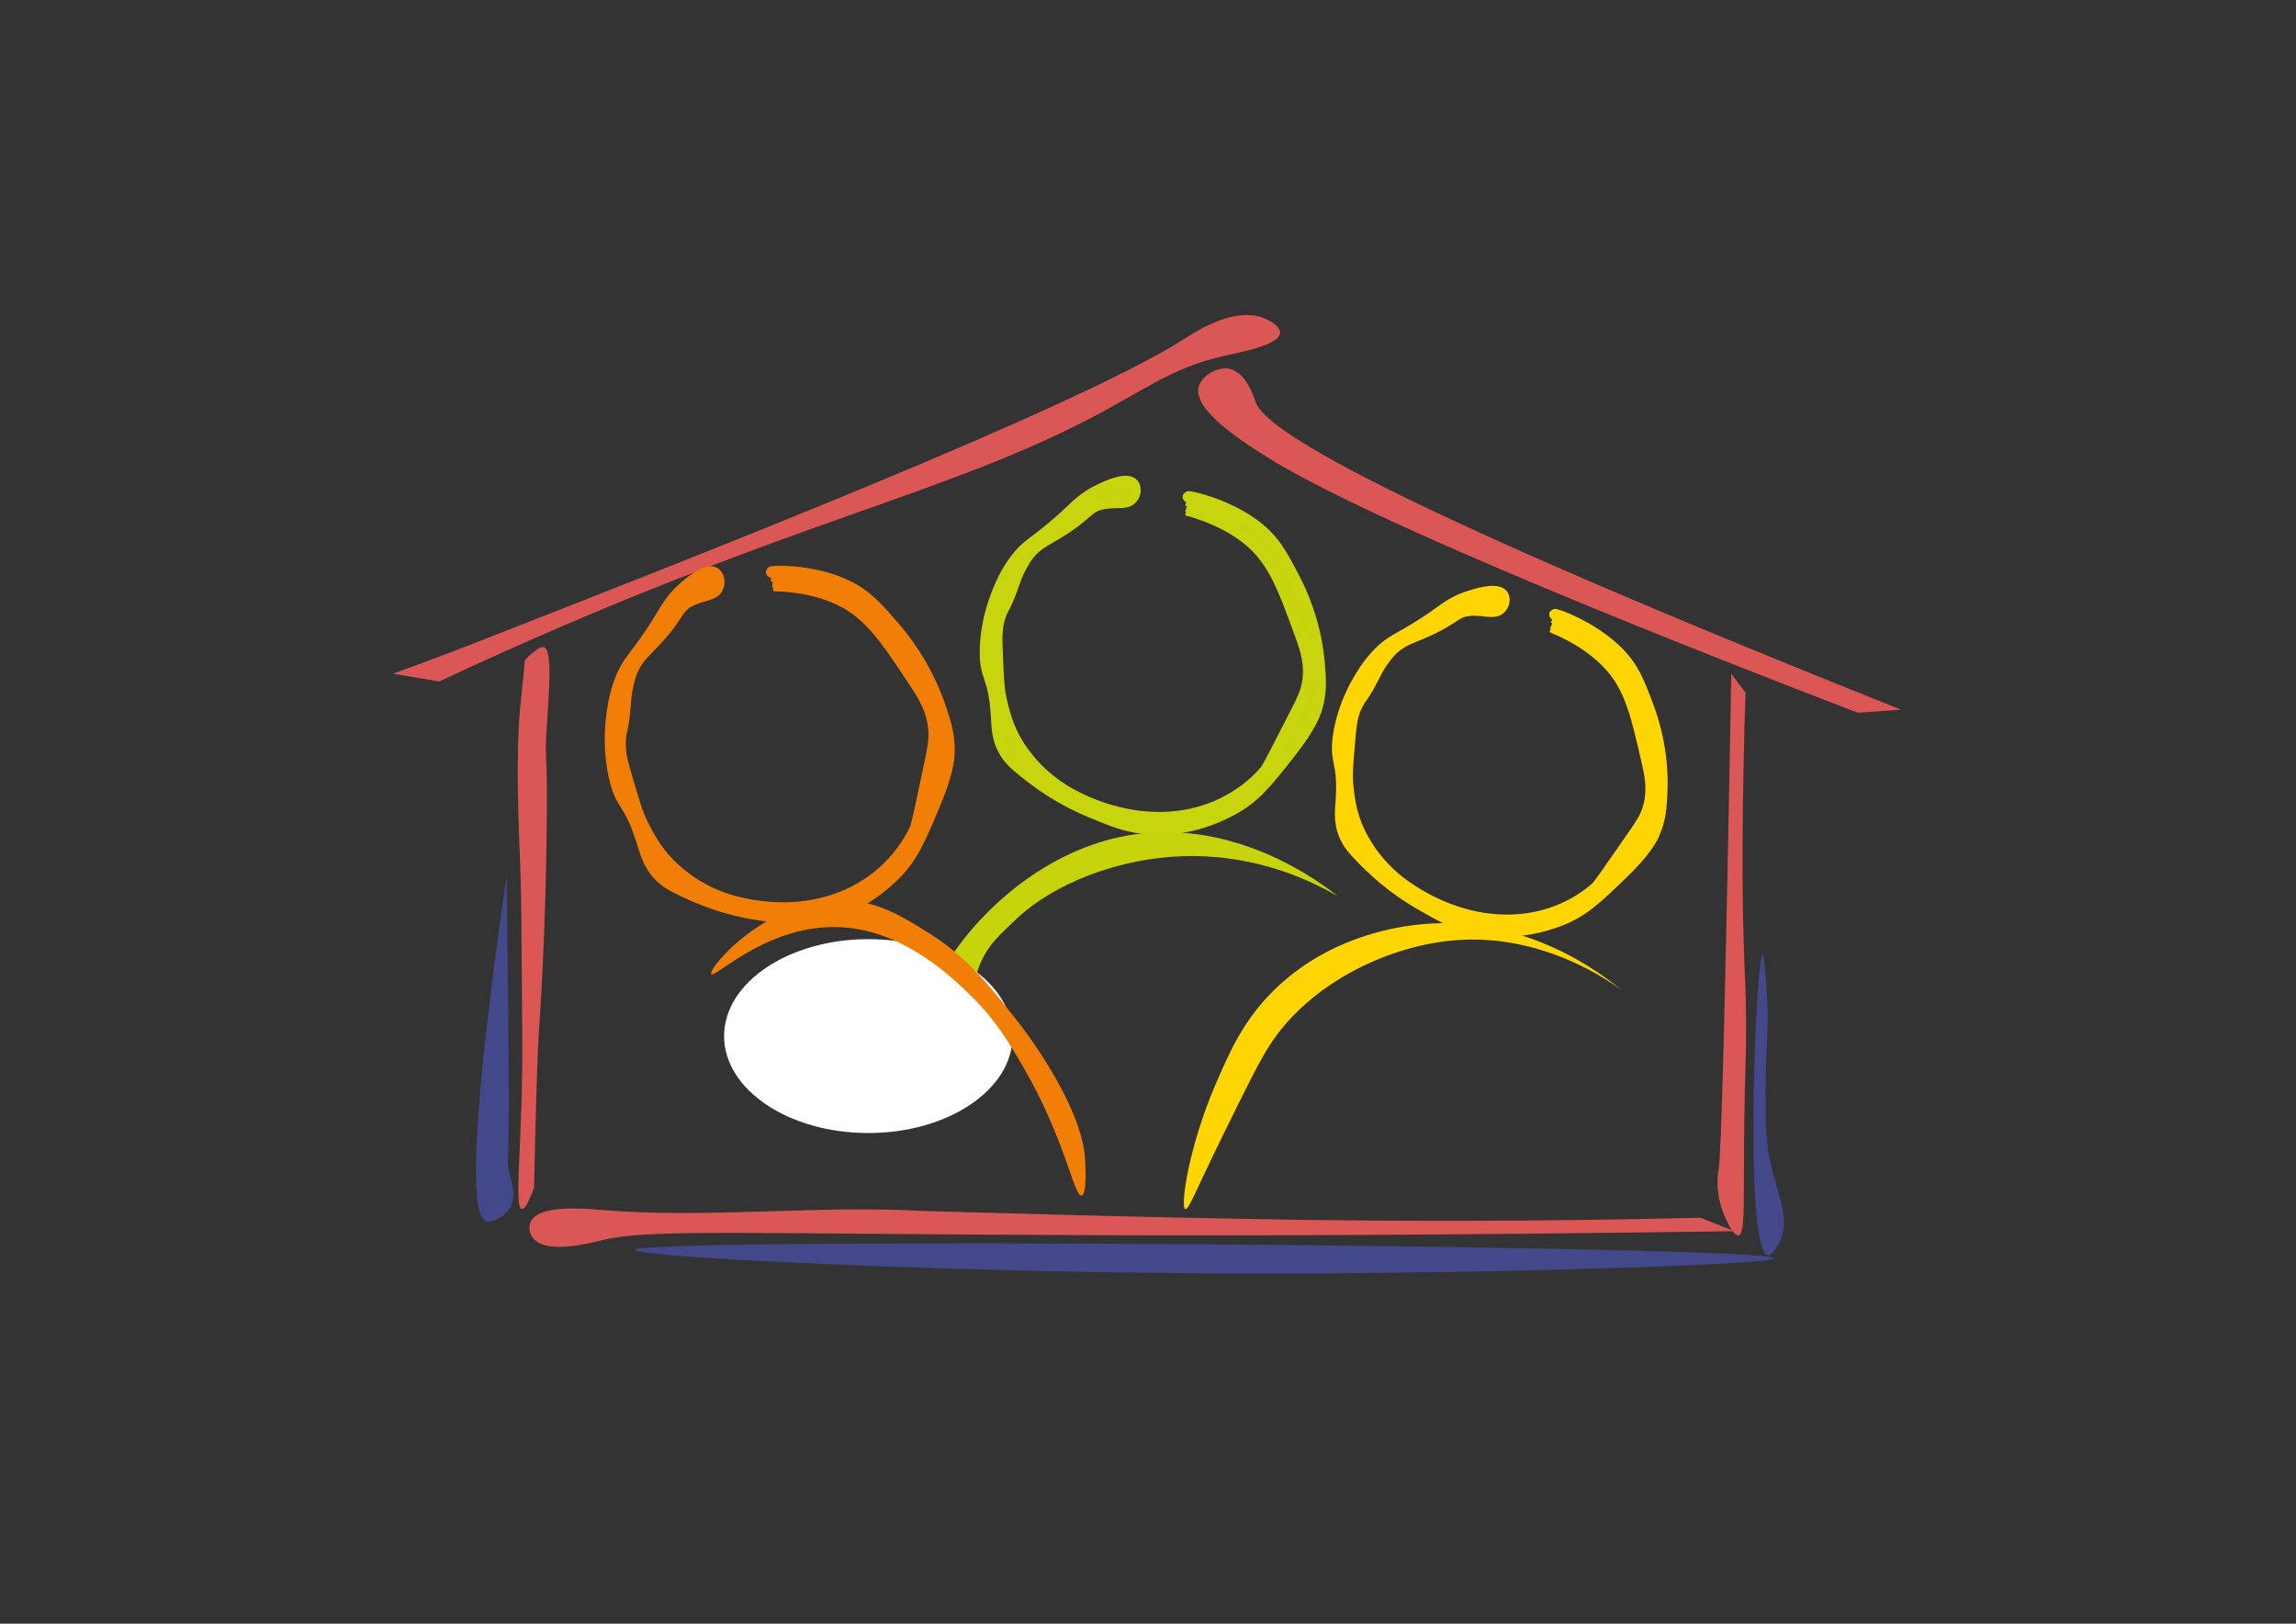 <?xml version="1.0" encoding="utf-8"?>
<!-- Generator: Adobe Illustrator 28.0.0, SVG Export Plug-In . SVG Version: 6.00 Build 0)  -->
<svg version="1.1" xmlns="http://www.w3.org/2000/svg" xmlns:xlink="http://www.w3.org/1999/xlink" x="0px" y="0px"
	 viewBox="0 0 841.89 595.28" style="enable-background:new 0 0 841.89 595.28;" xml:space="preserve">
<rect x="0" y="0" width="841.89" height="595.28" fill="#333333" stroke="none"/>
<style type="text/css">
	.st0{fill:#DB5756;}
	.st1{opacity:0.69;fill:#E53019;}
	.st2{fill:#F07E07;stroke:#F07E07;stroke-width:4;stroke-miterlimit:10;}
	.st3{fill:#C8D40B;stroke:#C8D40E;stroke-width:4;stroke-miterlimit:10;}
	.st4{fill:#FFD504;stroke:#FFD504;stroke-width:4;stroke-miterlimit:10;}
	.st5{opacity:0.85;fill:#464B9A;}
	.st6{fill:#C8D40B;}
	.st7{fill:#FFD504;}
	.st8{fill:#FFFFFF;}
	.st9{fill:#F07E07;}
</style>
<g id="Ebene_2">
</g>
<g id="Ebene_1">
	<g>
		<path class="st0" d="M192.49,241.99c0,0,4.73-5.09,6.79-4.78c3.59,0.53,1.87,17.85,1.13,30.43c-0.82,13.96,0.59,4.76,0,39.99
			c-0.21,12.38-0.5,28.44-1.5,48.52c-0.31,6.22-0.63,11.66-0.91,15.97c-0.22,3.44-0.39,5.96-0.42,6.37
			c-0.41,5.99-0.98,20.89-1.75,56.87c-2.21,6.21-3.58,8.01-4.45,7.93c-3.16-0.3,0.41-25.25,0.13-63.52
			c-0.26-36.09-0.39-54.14-0.73-62.15c-0.44-10.51-1.86-40.07,0-58.68C190.87,258.17,192.49,241.99,192.49,241.99z"/>
		<path class="st0" d="M631.43,443.34c1.16,3.4,3.99,9.74,5.98,9.56c2.82-0.27,1.7-13.43,2.26-46.49c0.28-16.5,0.67-19.61,0.57-32.8
			c-0.11-13.14-0.55-16.95-0.88-28.65c-0.73-25.45-0.37-46,0-65.18c0.2-10.74,0.47-19.65,0.68-25.83c-1.74-2.32-3.47-4.65-5.21-6.97
			c-2.31,127.68-3.76,176.75-4.6,181.41C630.08,429.24,628.79,435.59,631.43,443.34z"/>
		<path class="st0" d="M195.6,446.51c-2.47,2.57-1.76,6.74,1.48,8.84c6.04,3.92,20.12,0.18,23.4-0.61
			c18.01-4.38,49.25-2.3,188.03-1.88c49.97,0.15,124-0.02,227.5-1.48c-4.17-1.64-8.33-3.29-12.5-4.93
			c-60.52,1.45-110.28,1.26-145.76,0.77c-58.65-0.81-138.2-3.29-138.21-3.22v0c-39.57-2.31-79.97,2.88-119.35-0.43
			C215.03,443.14,200.17,441.75,195.6,446.51z"/>
		<path class="st0" d="M463.91,116.81c0.51,0.22,5.6,2.47,5.47,5.21c-0.21,4.42-13.82,6.93-20.18,8.37
			c-20.76,4.7-28.76,12.56-53.21,24.91c-49.55,25.02-102.58,36.1-198.68,78.11c-15.83,6.92-28.55,12.81-36.23,16.42
			c-5.66-0.94-11.32-1.89-16.98-2.83c7.72-2.79,17.92-6.56,29.84-11.22c82.7-32.32,220.88-86.33,260.39-111.58
			C438.41,121.6,452.81,112.03,463.91,116.81z"/>
		<path class="st0" d="M439.52,141.86c1.04-4.08,6.81-7.54,11.27-6.65c6.29,1.24,9.17,10.92,9.67,12.32
			c4.12,11.38,56.06,40.66,236.6,112.64c-5.28,0.38-10.57,0.75-15.85,1.13c-53.12-20.38-178.78-69.43-217.92-94.53
			C454.77,161.3,437.4,150.16,439.52,141.86z"/>
		<path class="st1" d="M556.58,483.17"/>
		<path class="st2" d="M261.65,209.77c-3.23-1.24-9.34,4.17-11.04,5.67c-4.21,3.73-6.18,7.18-7.98,10.17
			c-9.51,15.81-12.33,15.55-15.6,24.69c-1.78,4.99-2.31,8.9-2.74,12.18c-1.32,10.18,0.04,18.15,0.82,21.83
			c2.51,11.69,5.44,8.76,10.28,24.29c1.42,4.57,2.69,9.71,8.1,14.12c0.87,0.71,2.47,1.91,7.18,4.11c5.3,2.47,14.15,6.52,27.27,8.53
			c8.06,1.24,13.11,2.01,19.85,1.08c16.09-2.22,26.5-12.02,29.55-14.89c7.01-6.6,9.94-13.47,15.68-27.23
			c4.62-11.07,4.96-16.3,5.03-18.39c0.21-6.44-1.31-11.03-3.26-16.78c-5.2-15.28-13.62-25.51-16.24-28.57
			c-6.99-8.16-11.27-13.16-19.86-16.78c-12.04-5.07-25.76-4.57-25.88-4.1c-0.04,0.17,1.61,0.63,9.21,1.92c-3-0.15-6-0.31-9-0.46
			c3.01,0.72,6.01,1.43,9.02,2.15c-1.62,0.13-3.25,0.26-4.87,0.38c-1.28-0.14-2.56-0.27-3.84-0.41c3.3,0.35,6.59,0.7,9.89,1.05
			c-3.23,0.15-6.46,0.29-9.69,0.44c10.4,0.15,17.57,2.4,21.62,4.02c12.82,5.11,18.78,14.15,30.7,32.23c3.05,4.63,5.9,9.53,6.5,16.2
			c0.35,3.89-0.21,6.74-1.31,11.99c-3.25,15.5-4.87,23.25-5.46,24.52c-1.66,3.63-8.44,16.89-24.75,24.17
			c-21.34,9.53-42.5,2.39-45.62,1.28c-8.5-3.03-13.9-7.4-16.01-9.15c-7.71-6.36-11.06-13.04-13.63-18.15
			c-1.83-3.64-3.21-8.38-5.99-17.85c-1.65-5.63-2.37-8.86-2.06-13.05c0.21-2.9,0.64-2.51,1.31-7.82c0.72-5.7,0.39-7.43,1.46-11.96
			c0.52-2.2,0.91-3.89,1.9-5.99c1.88-3.99,4.27-6.01,7.55-9.45c9.97-10.45,8.12-12.99,14-15.69c4.37-2.01,7.81-1.71,9.33-4.3
			C264.31,213.63,263.6,210.52,261.65,209.77z"/>
		<path class="st3" d="M415.04,176.99c-2.83-1.94-10.1,1.6-12.13,2.59c-5.01,2.44-7.77,5.17-10.25,7.52
			c-13.11,12.4-15.79,11.46-21.21,19.17c-2.95,4.21-4.43,7.72-5.64,10.67c-3.77,9.15-4.41,16.9-4.54,20.52
			c-0.42,11.49,3.15,9.48,4.05,25.12c0.27,4.6,0.24,9.69,4.42,15.11c0.67,0.87,1.94,2.38,5.98,5.58c4.54,3.59,12.16,9.52,24.43,14.6
			c7.54,3.12,12.25,5.07,19.04,5.85c16.19,1.86,28.71-4.72,32.38-6.65c8.43-4.43,12.96-10.11,21.9-21.52
			c7.2-9.17,8.81-13.96,9.39-15.89c1.78-5.94,1.43-10.58,0.93-16.42c-1.32-15.49-7-27.06-8.8-30.55c-4.8-9.3-7.74-15-15.21-20.46
			c-10.47-7.66-23.93-10.54-24.16-10.13c-0.08,0.15,1.41,0.98,8.48,4.03c-2.88-0.88-5.76-1.75-8.64-2.63c2.75,1.4,5.5,2.8,8.25,4.2
			c-1.61-0.28-3.22-0.55-4.83-0.83c-1.21-0.44-2.43-0.88-3.64-1.32c3.12,1.13,6.24,2.26,9.36,3.39c-3.18-0.65-6.35-1.3-9.53-1.95
			c10.07,2.68,16.49,6.53,20.04,9.02c11.22,7.88,14.8,17.75,21.96,37.49c1.84,5.06,3.41,10.31,2.36,16.67
			c-0.61,3.7-1.85,6.22-4.21,10.84c-6.95,13.63-10.43,20.45-11.3,21.49c-2.5,2.97-12.34,13.66-29.98,16.46
			c-23.08,3.66-41.91-8.15-44.67-9.95c-7.52-4.89-11.7-10.28-13.33-12.42c-5.94-7.8-7.57-14.83-8.81-20.22
			c-0.89-3.83-1.08-8.58-1.45-18.08c-0.22-5.64-0.13-8.82,1.19-12.65c0.92-2.65,1.24-2.18,3.19-6.96c2.1-5.13,2.2-6.82,4.34-10.77
			c1.04-1.92,1.84-3.4,3.31-5.11c2.8-3.25,5.62-4.55,9.65-6.95c12.25-7.29,11.08-10.11,17.45-11.19c4.74-0.8,8.01,0.31,10.12-1.73
			C416.69,181.23,416.76,178.16,415.04,176.99z"/>
		<path class="st4" d="M550.67,217.69c-2.52-2.23-10.03,0.24-12.12,0.93c-5.18,1.7-8.2,3.97-10.9,5.91
			c-14.29,10.23-16.78,8.99-23,15.7c-3.39,3.66-5.26,6.85-6.81,9.52c-4.8,8.31-6.37,15.67-6.95,19.13
			c-1.83,10.99,1.9,9.51,0.85,24.65c-0.31,4.45-0.96,9.34,2.44,15.09c0.55,0.93,1.59,2.54,5.13,6.13
			c3.98,4.03,10.66,10.71,21.98,17.15c6.95,3.96,11.3,6.44,17.81,8.06c15.53,3.86,28.52-0.85,32.33-2.24
			c8.75-3.18,13.86-8.05,23.97-17.86c8.14-7.89,10.29-12.28,11.09-14.06c2.46-5.48,2.69-9.98,2.93-15.65
			c0.63-15.05-3.48-26.9-4.8-30.47c-3.53-9.55-5.69-15.4-12.28-21.6c-9.24-8.7-21.99-13.19-22.27-12.83
			c-0.1,0.13,1.25,1.12,7.76,4.96c-2.7-1.21-5.39-2.42-8.09-3.63c2.5,1.7,5.01,3.39,7.51,5.09c-1.53-0.47-3.07-0.95-4.6-1.42
			c-1.13-0.58-2.25-1.16-3.38-1.73c2.9,1.49,5.79,2.97,8.69,4.46c-3.01-1.03-6.02-2.07-9.04-3.1c9.47,3.86,15.25,8.38,18.39,11.23
			c9.95,9.01,12.22,18.95,16.76,38.83c1.16,5.09,2.05,10.34,0.25,16.31c-1.05,3.48-2.57,5.74-5.43,9.87
			c-8.44,12.2-12.67,18.31-13.65,19.2c-2.8,2.53-13.69,11.54-31.21,11.97c-22.92,0.56-39.79-13.2-42.26-15.28
			c-6.72-5.66-10.13-11.38-11.45-13.64c-4.82-8.26-5.54-15.22-6.09-20.55c-0.39-3.8,0.01-8.38,0.81-17.55
			c0.48-5.45,0.96-8.49,2.72-12c1.22-2.42,1.47-1.93,3.96-6.28c2.67-4.66,2.98-6.27,5.55-9.79c1.25-1.71,2.21-3.03,3.86-4.49
			c3.13-2.77,6.03-3.65,10.25-5.44c12.82-5.43,12.03-8.29,18.37-8.51c4.72-0.16,7.76,1.32,10.06-0.36
			C551.74,221.98,552.19,219.04,550.67,217.69z"/>
		<path class="st5" d="M186.58,443.47c-2.1,2.85-6.19,4.72-8,4.36c-5.58-1.11-7.25-26.87,7.2-127.04c0.65,51.69,0.8,73.55,0.8,83.49
			c0,22.96-0.8,21.13,0,24.68C187.7,433.88,189.68,439.26,186.58,443.47z"/>
		<path class="st5" d="M232.9,458.27c0.11-4.88,417.64-1.7,417.68,3.04c0.02,2.35-102.41,5.53-182.88,5.61
			C353.06,467.03,232.84,460.89,232.9,458.27z"/>
		<path class="st6" d="M490.43,328.53c-4.99-4.05-39.41-31.12-81.33-21.33c-43.7,10.2-71.31,54.77-66.67,61.33
			c1.36,1.92,6.26,1.68,9.33,0c4.91-2.68,4.76-8.79,8-16c2.73-6.07,6.27-9.38,13.33-16c12.9-12.08,36.73-22.32,62.67-22.67
			C461.53,313.52,481.01,323.04,490.43,328.53z"/>
		<path class="st5" d="M652.66,454.99c-0.55,1.18-2.56,5.45-4.4,5.19c-9.05-1.29-4.34-110.23-2-110.24
			c0.73-0.01,1.37,10.51,1.6,14.27c0.82,13.35-0.28,19.01-0.4,31.56c-0.13,14.22-0.2,21.33,1.6,29.83
			C651.8,438.55,656.57,446.66,652.66,454.99z"/>
		<path class="st7" d="M594.89,363.27c-5.78-4.87-36.29-29.62-77.33-24c-6.64,0.91-31.08,4.55-50.67,24
			c-11.19,11.11-16.22,22.8-21.33,34.67c-9.59,22.27-12.94,44.7-10.92,45.35c1.21,0.38,3.94-7.06,13.58-26.68
			c9.05-18.41,13.58-27.62,17.43-33.55c14.93-23,44.31-36.85,69.24-38.45C569.42,342.39,595.26,363.58,594.89,363.27z"/>
		<ellipse class="st8" cx="318.4" cy="379.85" rx="52.89" ry="35.54"/>
		<path class="st9" d="M260.79,357.12c-1.33-2.04,20.85-28.47,49.58-27.03c11.93,0.6,20.26,5.74,30.57,12.2
			c13.32,8.35,21.55,18.8,30.17,29.55c4.47,5.57,9.04,11.9,13.49,19.24c11.31,18.66,12.76,28.85,13.1,32.01
			c0.47,4.38,0.85,14.89-1.09,15.24c-2.79,0.51-6.02-20.67-21.28-46.93c-5.24-9.01-10.2-17.41-19.21-26.21
			c-6.08-5.94-22.78-22.58-44.82-25.02C282.97,337.03,262.04,359.05,260.79,357.12z"/>
	</g>
</g>
</svg>
